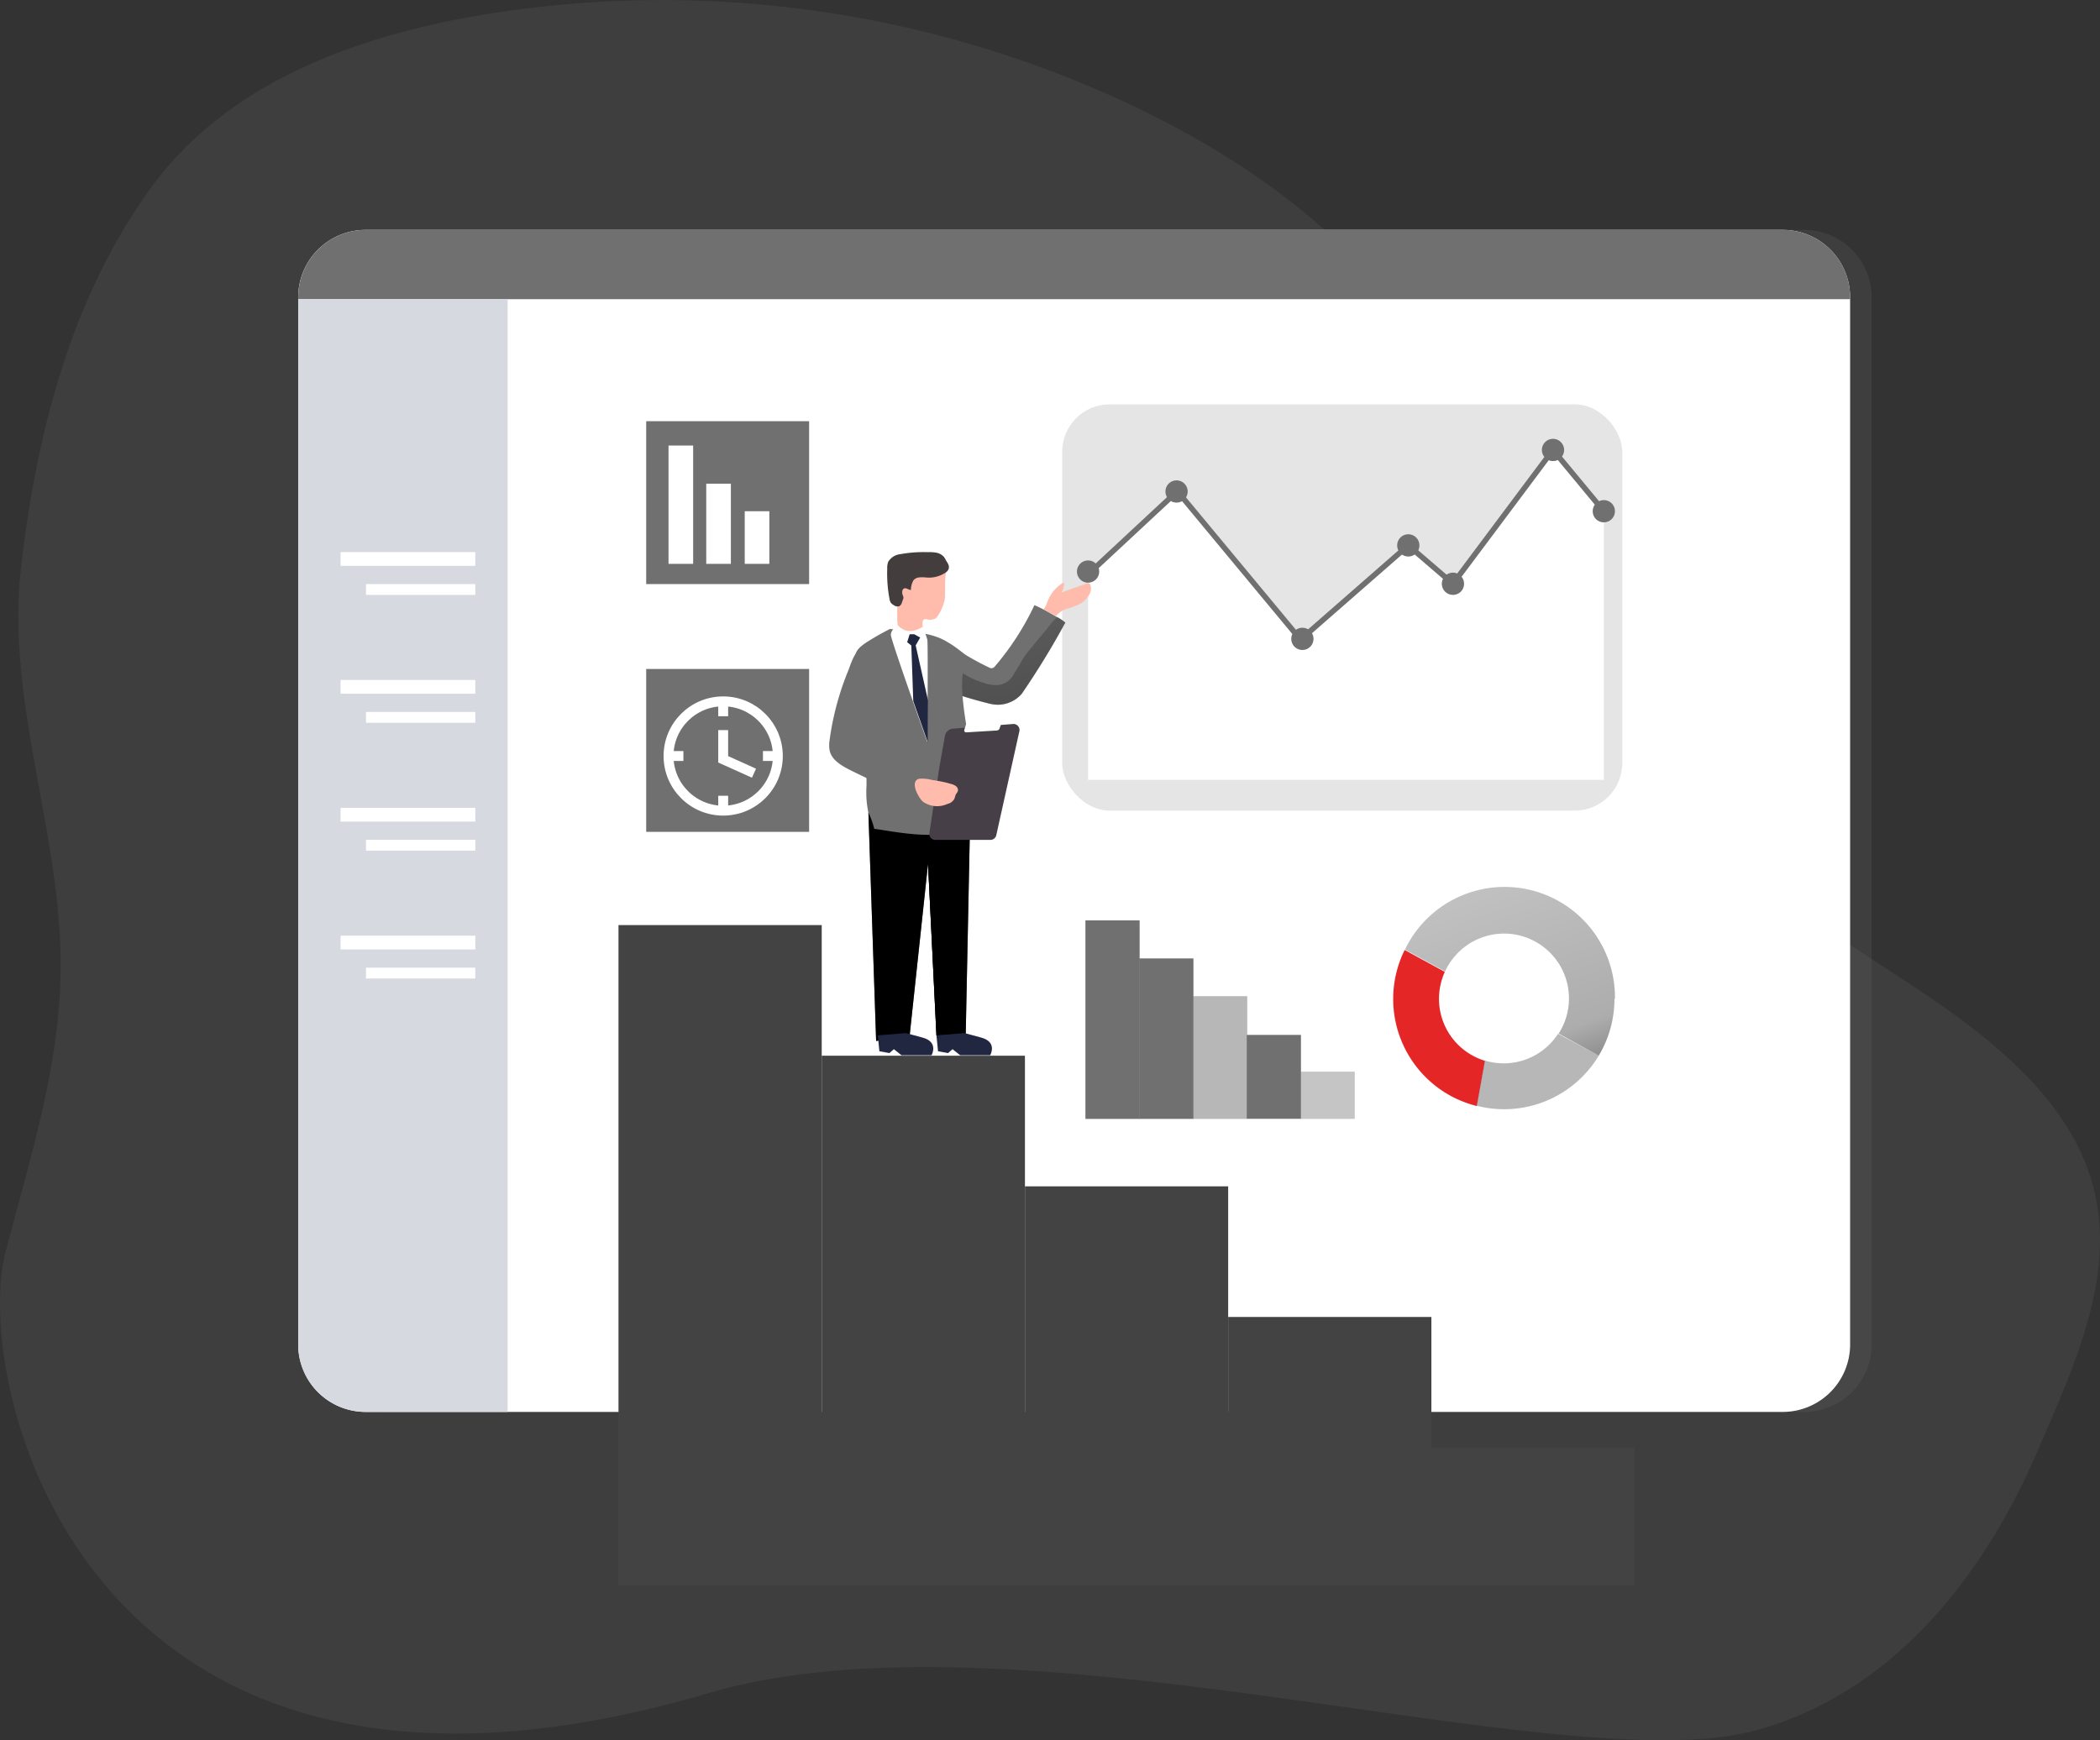 <svg xmlns="http://www.w3.org/2000/svg" xmlns:xlink="http://www.w3.org/1999/xlink" width="630" height="522.21" viewBox="0 0 630 522.21">
  <rect x="0" y="0" width="630" height="522.21" fill="#333333" stroke="none"/>
  <defs>
    <style>
      .cls-1, .cls-21, .cls-3 {
        fill: #707070;
      }

      .cls-1 {
        opacity: 0.18;
      }

      .cls-1, .cls-21 {
        isolation: isolate;
      }

      .cls-2 {
        fill: #fff;
      }

      .cls-4 {
        fill: #434343;
      }

      .cls-5 {
        fill: #d7d9e1;
      }

      .cls-6 {
        fill: none;
        stroke: #fff;
        stroke-miterlimit: 10;
        stroke-width: 2.97px;
      }

      .cls-7 {
        fill: url(#linear-gradient);
      }

      .cls-8 {
        fill: url(#linear-gradient-2);
      }

      .cls-9 {
        fill: url(#linear-gradient-3);
      }

      .cls-10 {
        fill: #473f47;
      }

      .cls-11 {
        fill: url(#linear-gradient-4);
      }

      .cls-12 {
        fill: #ffbbab;
      }

      .cls-13 {
        fill: #433d3d;
      }

      .cls-14 {
        fill: #212741;
      }

      .cls-15 {
        fill: url(#linear-gradient-5);
      }

      .cls-16 {
        fill: url(#linear-gradient-6);
      }

      .cls-17 {
        opacity: 0.41;
      }

      .cls-18, .cls-21 {
        opacity: 0.5;
      }

      .cls-19 {
        fill: url(#linear-gradient-7);
      }

      .cls-20 {
        fill: #e52626;
      }

      .cls-22 {
        fill: url(#linear-gradient-8);
      }
    </style>
    <linearGradient id="linear-gradient" x1="41.076" y1="1.132" x2="44.62" y2="2.071" gradientUnits="objectBoundingBox">
      <stop offset="0.01"/>
      <stop offset="0.08" stop-opacity="0.69"/>
      <stop offset="0.21" stop-opacity="0.322"/>
      <stop offset="1" stop-opacity="0"/>
    </linearGradient>
    <linearGradient id="linear-gradient-2" x1="0.826" y1="2.364" x2="0.093" y2="-2.117" xlink:href="#linear-gradient"/>
    <linearGradient id="linear-gradient-3" x1="155.672" y1="1.077" x2="148.729" y2="1.818" xlink:href="#linear-gradient"/>
    <linearGradient id="linear-gradient-4" x1="64.952" y1="-0.18" x2="63.795" y2="1.92" xlink:href="#linear-gradient"/>
    <linearGradient id="linear-gradient-5" x1="182.91" y1="1.544" x2="188.708" y2="1.708" xlink:href="#linear-gradient"/>
    <linearGradient id="linear-gradient-6" x1="44.344" y1="0.138" x2="41.52" y2="1.074" xlink:href="#linear-gradient"/>
    <linearGradient id="linear-gradient-7" x1="-112.706" y1="-0.023" x2="-103.72" y2="-1.762" xlink:href="#linear-gradient"/>
    <linearGradient id="linear-gradient-8" x1="2.26" y1="1.304" x2="0.277" y2="-3.146" xlink:href="#linear-gradient"/>
  </defs>
  <g id="step1" transform="translate(-990 -4043.189)">
    <path id="Path_343" data-name="Path 343" class="cls-1" d="M703.893,543.105c-1.7,18.634-10.147,37.626-18.976,57.844-16.184,37.108-43.387,71.534-83.965,82.6-58.114,15.847-221.206-38.509-314.2-11.168C99.693,727.369,65.438,579.744,75.888,539.866c7.284-27.794,16.272-55.67,16.509-84.694.337-41.053-16.625-80.136-11.83-121.156,4.668-39.9,15.02-80.484,38.973-113.431,22.684-31.192,60.763-45.136,97.666-51.542A330.06,330.06,0,0,1,415.85,196.9c30.972,14.992,60.067,35.4,80.2,63.3,20.637,28.6,30.74,63.312,47.338,94.433a251.885,251.885,0,0,0,73.47,84.589c22.4,16.349,47.735,29.178,66.705,49.412C700.748,507.024,705.548,524.9,703.893,543.105Z" transform="translate(915.8 3878.893)"/>
    <path id="Path_344" data-name="Path 344" class="cls-1" d="M713.639,309.56V623.78a20.234,20.234,0,0,1-20.24,20.245H268.32a20.245,20.245,0,0,1-20.24-20.245V309.56a20.24,20.24,0,0,1,20.24-20.24H693.4a20.228,20.228,0,0,1,20.24,20.24Z" transform="translate(837.865 3822.855)"/>
    <path id="Path_345" data-name="Path 345" class="cls-2" d="M701.9,309.56V623.78a20.234,20.234,0,0,1-20.24,20.245H256.56a20.245,20.245,0,0,1-20.24-20.245V309.56a20.24,20.24,0,0,1,20.24-20.24h425.08A20.229,20.229,0,0,1,701.9,309.56Z" transform="translate(843.136 3822.855)"/>
    <rect id="Rectangle_225" data-name="Rectangle 225" class="cls-1" width="168.041" height="121.934" rx="14.29" transform="translate(1308.646 4164.512)"/>
    <path id="Path_346" data-name="Path 346" class="cls-2" d="M591.59,282.016l26.784-24.924,36.953,44.524,32.329-28.273,13.4,11.51,30.017-40.142,15.246,18.38V343.7H591.59Z" transform="translate(724.83 3933.509)"/>
    <path id="Path_347" data-name="Path 347" class="cls-3" d="M701.919,309.56v.552H236.36v-.552a20.239,20.239,0,0,1,20.217-20.24h425.08a20.228,20.228,0,0,1,20.262,20.24Z" transform="translate(843.118 3822.855)"/>
    <rect id="Rectangle_226" data-name="Rectangle 226" class="cls-4" width="60.967" height="198.13" transform="translate(1175.549 4320.79)"/>
    <rect id="Rectangle_227" data-name="Rectangle 227" class="cls-4" width="60.967" height="158.931" transform="translate(1236.516 4359.988)"/>
    <rect id="Rectangle_229" data-name="Rectangle 229" class="cls-4" width="60.967" height="80.539" transform="translate(1358.45 4438.386)"/>
    <rect id="Rectangle_230" data-name="Rectangle 230" class="cls-4" width="60.967" height="41.34" transform="translate(1419.417 4477.58)"/>
    <path id="Path_348" data-name="Path 348" class="cls-5" d="M299.152,327V660.914H256.56a20.245,20.245,0,0,1-20.24-20.245V327Z" transform="translate(843.136 3805.967)"/>
    <path id="Path_358" data-name="Path 358" class="cls-3" d="M654.776,301.705l-36.931-44.5L591.69,281.538l-1.12-1.2,27.424-25.52,36.97,44.54,32.23-28.185,13.271,11.405L730.58,242.3l15.908,19.186-1.264,1.048-14.578-17.585L700.729,284.97,687.2,273.349Z" transform="translate(725.287 3934.589)"/>
    <circle id="Ellipse_64" data-name="Ellipse 64" class="cls-3" cx="3.344" cy="3.344" r="3.344" transform="translate(1339.623 4187.334)"/>
    <circle id="Ellipse_65" data-name="Ellipse 65" class="cls-3" cx="3.344" cy="3.344" r="3.344" transform="translate(1313.077 4211.359)"/>
    <circle id="Ellipse_66" data-name="Ellipse 66" class="cls-3" cx="3.344" cy="3.344" r="3.344" transform="translate(1377.371 4231.555)"/>
    <circle id="Ellipse_67" data-name="Ellipse 67" class="cls-3" cx="3.344" cy="3.344" r="3.344" transform="translate(1409.143 4203.507)"/>
    <circle id="Ellipse_68" data-name="Ellipse 68" class="cls-3" cx="3.344" cy="3.344" r="3.344" transform="translate(1422.54 4215.023)"/>
    <circle id="Ellipse_69" data-name="Ellipse 69" class="cls-3" cx="3.344" cy="3.344" r="3.344" transform="translate(1452.557 4174.87)"/>
    <circle id="Ellipse_70" data-name="Ellipse 70" class="cls-3" cx="3.344" cy="3.344" r="3.344" transform="translate(1467.803 4193.255)"/>
    <rect id="Rectangle_231" data-name="Rectangle 231" class="cls-3" width="48.877" height="48.877" transform="translate(1183.859 4169.583)"/>
    <rect id="Rectangle_232" data-name="Rectangle 232" class="cls-3" width="48.877" height="48.877" transform="translate(1183.859 4243.937)"/>
    <rect id="Rectangle_233" data-name="Rectangle 233" class="cls-2" width="7.388" height="35.502" transform="translate(1190.558 4176.889)"/>
    <rect id="Rectangle_234" data-name="Rectangle 234" class="cls-2" width="7.388" height="24.058" transform="translate(1201.875 4188.333)"/>
    <rect id="Rectangle_235" data-name="Rectangle 235" class="cls-2" width="7.388" height="15.792" transform="translate(1213.418 4196.599)"/>
    <circle id="Ellipse_71" data-name="Ellipse 71" class="cls-6" cx="16.399" cy="16.399" r="16.399" transform="translate(1190.558 4253.654)"/>
    <line id="Line_41" data-name="Line 41" class="cls-6" y2="4.464" transform="translate(1206.957 4253.654)"/>
    <line id="Line_42" data-name="Line 42" class="cls-6" y2="4.464" transform="translate(1206.957 4281.982)"/>
    <line id="Line_43" data-name="Line 43" class="cls-6" x1="4.464" transform="translate(1218.886 4270.053)"/>
    <line id="Line_44" data-name="Line 44" class="cls-6" x1="4.464" transform="translate(1190.558 4270.053)"/>
    <path id="Path_359" data-name="Path 359" class="cls-6" d="M393.21,397.05v8.773l9.237,4.16" transform="translate(813.747 3865.228)"/>
    <rect id="Rectangle_236" data-name="Rectangle 236" class="cls-2" width="32.793" height="3.245" transform="translate(1099.8 4218.46)"/>
    <rect id="Rectangle_237" data-name="Rectangle 237" class="cls-2" width="40.413" height="4.127" transform="translate(1092.18 4208.86)"/>
    <rect id="Rectangle_238" data-name="Rectangle 238" class="cls-2" width="32.793" height="3.245" transform="translate(1099.8 4256.832)"/>
    <rect id="Rectangle_239" data-name="Rectangle 239" class="cls-2" width="40.413" height="4.127" transform="translate(1092.18 4247.23)"/>
    <rect id="Rectangle_240" data-name="Rectangle 240" class="cls-2" width="32.793" height="3.245" transform="translate(1099.8 4295.203)"/>
    <rect id="Rectangle_241" data-name="Rectangle 241" class="cls-2" width="40.413" height="4.127" transform="translate(1092.18 4285.602)"/>
    <rect id="Rectangle_242" data-name="Rectangle 242" class="cls-2" width="32.793" height="3.245" transform="translate(1099.8 4333.574)"/>
    <rect id="Rectangle_243" data-name="Rectangle 243" class="cls-2" width="40.413" height="4.127" transform="translate(1092.18 4323.974)"/>
    <g id="Group_8" data-name="Group 8" transform="translate(1238.752 4208.86)">
      <path id="Path_277" data-name="Path 277" class="cls-3" d="M52.762,117.682l-1.325,64.709H42.66l-2.525-51.44-5.506,51.44-10.06,1.677L22.25,115.55Z" transform="translate(-10.479 -37.363)"/>
      <path id="Path_278" data-name="Path 278" class="cls-7" d="M52.762,117.682l-1.325,64.709H42.66l-2.525-51.44-5.506,51.44-10.06,1.677L22.25,115.55Z" transform="translate(-10.479 -37.363)"/>
      <path id="Path_279" data-name="Path 279" class="cls-3" d="M108.869,119.707a240,240,0,0,1-13.083,21.383,9.584,9.584,0,0,1-7.079,3.271,11.675,11.675,0,0,1-3.25-.5c-3.126-.766-6.21-1.677-9.315-2.691a4.138,4.138,0,0,1-.745-.373h0c-2.07-1.511-2.525-5.672-2.981-8.073-.248-1.325-1.47-6.583.787-6.976,1.139-.207,4.865,3.105,5.92,3.747a74.828,74.828,0,0,0,6.831,3.664,1.656,1.656,0,0,0,.931.248,1.718,1.718,0,0,0,.89-.6A82.2,82.2,0,0,0,99.6,114.47c.911.393,1.8.828,2.691,1.283q1.863.973,3.664,2.07l.373.207A12.33,12.33,0,0,1,108.869,119.707Z" transform="translate(-38.02 -98.55)"/>
      <path id="Path_280" data-name="Path 280" class="cls-8" d="M107.714,117.877a240.006,240.006,0,0,1-13.083,21.383,9.584,9.584,0,0,1-7.079,3.271,11.675,11.675,0,0,1-3.25-.5c-3.126-.766-6.21-1.677-9.315-2.691a5.234,5.234,0,0,1-.766-.373c-.166,0-.6-1.615-.662-1.822a14.286,14.286,0,0,1-.476-2.07,15.34,15.34,0,0,1,0-4.14c0-.476.124-.828.559-.455s.269.393.455.559.642.455.952.683c.869.621,1.739,1.242,2.67,1.822a24.51,24.51,0,0,0,5.693,2.484,11.033,11.033,0,0,0,4.14.6,6.21,6.21,0,0,0,4.885-3.623c.725-1.118,1.428-2.277,2.07-3.436a22.21,22.21,0,0,1,2.277-3.291c1.822-2.194,3.623-4.388,5.444-6.562a29.187,29.187,0,0,1,3.064-3.54A17.574,17.574,0,0,1,107.714,117.877Z" transform="translate(-36.865 -96.72)"/>
      <path id="Path_281" data-name="Path 281" class="cls-9" d="M30.572,181.377V121.387L22.25,115.55l2.815,66.841Z" transform="translate(-10.479 -37.363)"/>
      <path id="Path_282" data-name="Path 282" class="cls-3" d="M69.763,117.92a74.145,74.145,0,0,0-6.831,3.871c-4.7,3-3.85,4.388-2.981,9.584A207,207,0,0,1,62.7,164.93a29.642,29.642,0,0,0,.559,8.115A22.958,22.958,0,0,1,65,177.889c7.245.994,23.805,4.72,28.753-2.712s-3.788-32.417-2.194-43.636-12.979-12.42-12.979-12.42Z" transform="translate(-51.493 -94.858)"/>
      <path id="Path_283" data-name="Path 283" class="cls-10" d="M73.054,144.577l1.677-9.4a2.67,2.67,0,0,1,2.4-2.07L95.182,131.7a1.8,1.8,0,0,1,1.884,2.07l-6.955,31.32a1.8,1.8,0,0,1-1.739,1.387H71.812a1.78,1.78,0,0,1-1.76-2.07Z" transform="translate(-39.983 -80.114)"/>
      <path id="Path_284" data-name="Path 284" class="cls-11" d="M77.929,149.658l-13.124,8.86-2.07-2.753a48.625,48.625,0,0,1-1.76-14.014c.311-7.059,0-4.533,0-4.533L79.44,148.892Z" transform="translate(-49.681 -74.68)"/>
      <path id="Path_285" data-name="Path 285" class="cls-12" d="M79.928,117.461A13.371,13.371,0,0,1,79.8,119.7a13.641,13.641,0,0,1-1.8,4.368,3.353,3.353,0,0,1-.932,1.2,3.685,3.685,0,0,1-2.712.228,1.346,1.346,0,0,0-.642,0c-.517.207-.58.911-.559,1.47l.145,2.567a1.594,1.594,0,0,1-.166,1.035,1.677,1.677,0,0,1-.683.435,5.506,5.506,0,0,1-5.548-1.263,3.975,3.975,0,0,1-.869-1.159,5.072,5.072,0,0,1-.311-1.346c-.311-2.463,0-4.947-.228-7.431a23.577,23.577,0,0,1-.186-6.21,6.79,6.79,0,0,1,3.974-5.009,10.143,10.143,0,0,1,6.5.145,30.441,30.441,0,0,1,3.022,1.014,2.07,2.07,0,0,1,1.18.869c.393.787,0,1.925,0,2.774C79.907,114.79,79.928,116.157,79.928,117.461Z" transform="translate(-45.159 -105.349)"/>
      <path id="Path_286" data-name="Path 286" class="cls-13" d="M81.311,108.768c.228.5.559.931.807,1.428a2.07,2.07,0,0,1,.269,1.573,2.3,2.3,0,0,1-.787,1.056,8.942,8.942,0,0,1-6.21,1.553,11.451,11.451,0,0,0-1.884,0,2.629,2.629,0,0,0-1.656.807,6.024,6.024,0,0,0-.807,2.795s0,.124,0,.166h0c-.7,0-1.366-.725-2.07-.455a1.056,1.056,0,0,0-.518.89,2.236,2.236,0,0,0,.186,1.263,1.263,1.263,0,0,1,.145.5.973.973,0,0,1,0,.331l-.435,1.221a1.842,1.842,0,0,1-.787,1.118,1.822,1.822,0,0,1-1.656-.311,2.546,2.546,0,0,1-.911-.766,2.443,2.443,0,0,1-.331-.869,41.047,41.047,0,0,1-.725-9.294,5.278,5.278,0,0,1,.29-2.07,4.844,4.844,0,0,1,3.643-2.3,39.062,39.062,0,0,1,8.28-.6,12,12,0,0,1,2.588.166,4.14,4.14,0,0,1,2.215,1.263" transform="translate(-46.522 -106.779)"/>
      <path id="Path_288" data-name="Path 288" class="cls-2" d="M66.52,117.35s-2.07,1.408-2.07,2.939S75.4,152.478,75.4,152.478s.248-29.353,0-30.719a22.564,22.564,0,0,0-1.47-3.85S69.729,121.055,66.52,117.35Z" transform="translate(-45.952 -95.468)"/>
      <path id="Path_289" data-name="Path 289" class="cls-14" d="M28.615,89.69l-.745,2.381,1.242,1.014.58,16.664,4.326,12.3.1-12.5L30.416,93.023l1.346-2.339-1.78-.994Z" transform="translate(-4.466 -65.034)"/>
      <path id="Path_290" data-name="Path 290" class="cls-3" d="M87.695,159.864a28.232,28.232,0,0,1-4.347,4.409l-.994.787a2.443,2.443,0,0,1-1.283.6,2.216,2.216,0,0,1-.952-.228q-9.5-3.685-18.63-8.28c-2.525-1.3-5.32-3-5.858-5.8a9.336,9.336,0,0,1,0-2.939,84.705,84.705,0,0,1,5.506-20.7c.766-1.863,1.718-5.465,3.705-6.686h.228l.29-.145c2.691-.973,5.03,1.718,5.775,4a18.3,18.3,0,0,1-.311,10.06,62.37,62.37,0,0,0-2.3,9.895,2.65,2.65,0,0,0,.124,1.387,2.919,2.919,0,0,0,1.035,1.035Z" transform="translate(-55.514 -91.903)"/>
      <path id="Path_291" data-name="Path 291" class="cls-14" d="M71.06,177.193l.476,4.761,3,.559,1.346-1.18,2.3,1.822h9s2.3-3.954-2.691-5.3l-4.968-1.346Z" transform="translate(-38.879 -32.165)"/>
      <path id="Path_292" data-name="Path 292" class="cls-14" d="M62.56,177.193l.476,4.761,3,.559,1.346-1.18,2.277,1.822h9.025s2.277-3.954-2.691-5.3l-4.989-1.346Z" transform="translate(-47.974 -32.165)"/>
      <path id="Path_293" data-name="Path 293" class="cls-15" d="M30.89,124.681l4.037-3.271,2.836,54.028-4.347.683Z" transform="translate(-1.234 -31.093)"/>
      <path id="Path_294" data-name="Path 294" class="cls-16" d="M83.388,164.168l-.994.787a2.443,2.443,0,0,1-1.283.6,2.215,2.215,0,0,1-.952-.228q-9.5-3.685-18.63-8.28c-2.525-1.3-5.32-3-5.858-5.8a9.336,9.336,0,0,1,0-2.939,84.7,84.7,0,0,1,5.506-20.7c.766-1.863,1.718-5.465,3.705-6.686h.228l.29-.145a6.045,6.045,0,0,1,5.775,4S61.59,144.4,62,147.359s20.535,12.565,20.535,12.565Z" transform="translate(-55.471 -91.798)"/>
      <path id="Path_295" data-name="Path 295" class="cls-12" d="M78.933,141.256a3.56,3.56,0,0,1,1.428.7,1.428,1.428,0,0,1,.476,1.449,4.782,4.782,0,0,1-.559.869c-.248.455-.29,1.035-.538,1.511a3.25,3.25,0,0,1-2.07,1.449,7.411,7.411,0,0,1-7.266-.662c-1.408-1.221-4.14-6.21-1.118-6.935a12.129,12.129,0,0,1,3.933.414A34.947,34.947,0,0,1,78.933,141.256Z" transform="translate(-42.239 -71.638)"/>
      <path id="Path_311" data-name="Path 311" class="cls-2" d="M75.113,134.017l.476-1.573a.766.766,0,0,1,.642-.538l9.543-.7a.476.476,0,0,1,.5.642l-.58,1.718a.911.911,0,0,1-.807.621l-9.191.559a.559.559,0,0,1-.58-.725Z" transform="translate(-34.569 -80.649)"/>
      <path id="Path_312" data-name="Path 312" class="cls-12" d="M100.3,114.738a7.224,7.224,0,0,1-3,2.9,25.976,25.976,0,0,1-3.664,1.387,6.21,6.21,0,0,0-3.229,2.07l-.145.186q-1.8-1.076-3.664-2.07c.166-.331.476-.725.6-.973.269-.6.476-1.221.725-1.822a11.447,11.447,0,0,1,4.306-5.092c.145,0,.331-.186.476,0a.352.352,0,0,1,0,.29,5.133,5.133,0,0,1-.7,2.5l7.493-2.691a1.014,1.014,0,0,1,.6-.1.89.89,0,0,1,.518.538A3.519,3.519,0,0,1,100.3,114.738Z" transform="translate(-22.251 -102.006)"/>
    </g>
    <g id="Group_13" data-name="Group 13" transform="translate(1315.627 4309.327)">
      <g id="Group_10" data-name="Group 10" class="cls-17" transform="translate(64.538 55.441)">
        <rect id="Rectangle_246" data-name="Rectangle 246" class="cls-3" width="16.263" height="14.185"/>
      </g>
      <rect id="Rectangle_247" data-name="Rectangle 247" class="cls-3" width="16.263" height="25.177" transform="translate(48.396 44.418)"/>
      <g id="Group_11" data-name="Group 11" class="cls-18" transform="translate(32.284 32.793)">
        <rect id="Rectangle_248" data-name="Rectangle 248" class="cls-3" width="16.263" height="36.832"/>
      </g>
      <rect id="Rectangle_249" data-name="Rectangle 249" class="cls-3" width="16.263" height="48.155" transform="translate(16.142 21.47)"/>
      <rect id="Rectangle_250" data-name="Rectangle 250" class="cls-3" width="16.263" height="59.569" transform="translate(0 10.056)"/>
      <rect id="Rectangle_251" data-name="Rectangle 251" class="cls-19" width="16.263" height="59.569" transform="translate(0 10.056)"/>
      <path id="Path_387" data-name="Path 387" class="cls-20" d="M112.317,87.146a19.907,19.907,0,0,1,1.747-8.1L102.018,72.48A33.127,33.127,0,0,0,117.075,116.9a34.6,34.6,0,0,0,6.6,2.409l2.439-13.582a19.425,19.425,0,0,1-13.793-18.582Z" transform="translate(-6.249 -53.54)"/>
      <path id="Path_388" data-name="Path 388" class="cls-21" d="M143.541,87.365a33.128,33.128,0,0,1-36.651,15.058l2.439-13.582a19.4,19.4,0,0,0,21.985-8.011Z" transform="translate(10.472 -36.743)"/>
      <path id="Path_389" data-name="Path 389" class="cls-22" d="M162.6,99.8a33.128,33.128,0,0,1-4.7,17.016l-12.046-6.6a19.468,19.468,0,0,0-32.736-21.081,15.992,15.992,0,0,0-1.325,2.439L99.75,85.011a33.128,33.128,0,0,1,63,14.666Z" transform="translate(-3.891 -66.191)"/>
    </g>
    <rect id="Rectangle_228" data-name="Rectangle 228" class="cls-4" width="60.967" height="119.732" transform="translate(1297.483 4399.187)"/>
  </g>
</svg>
